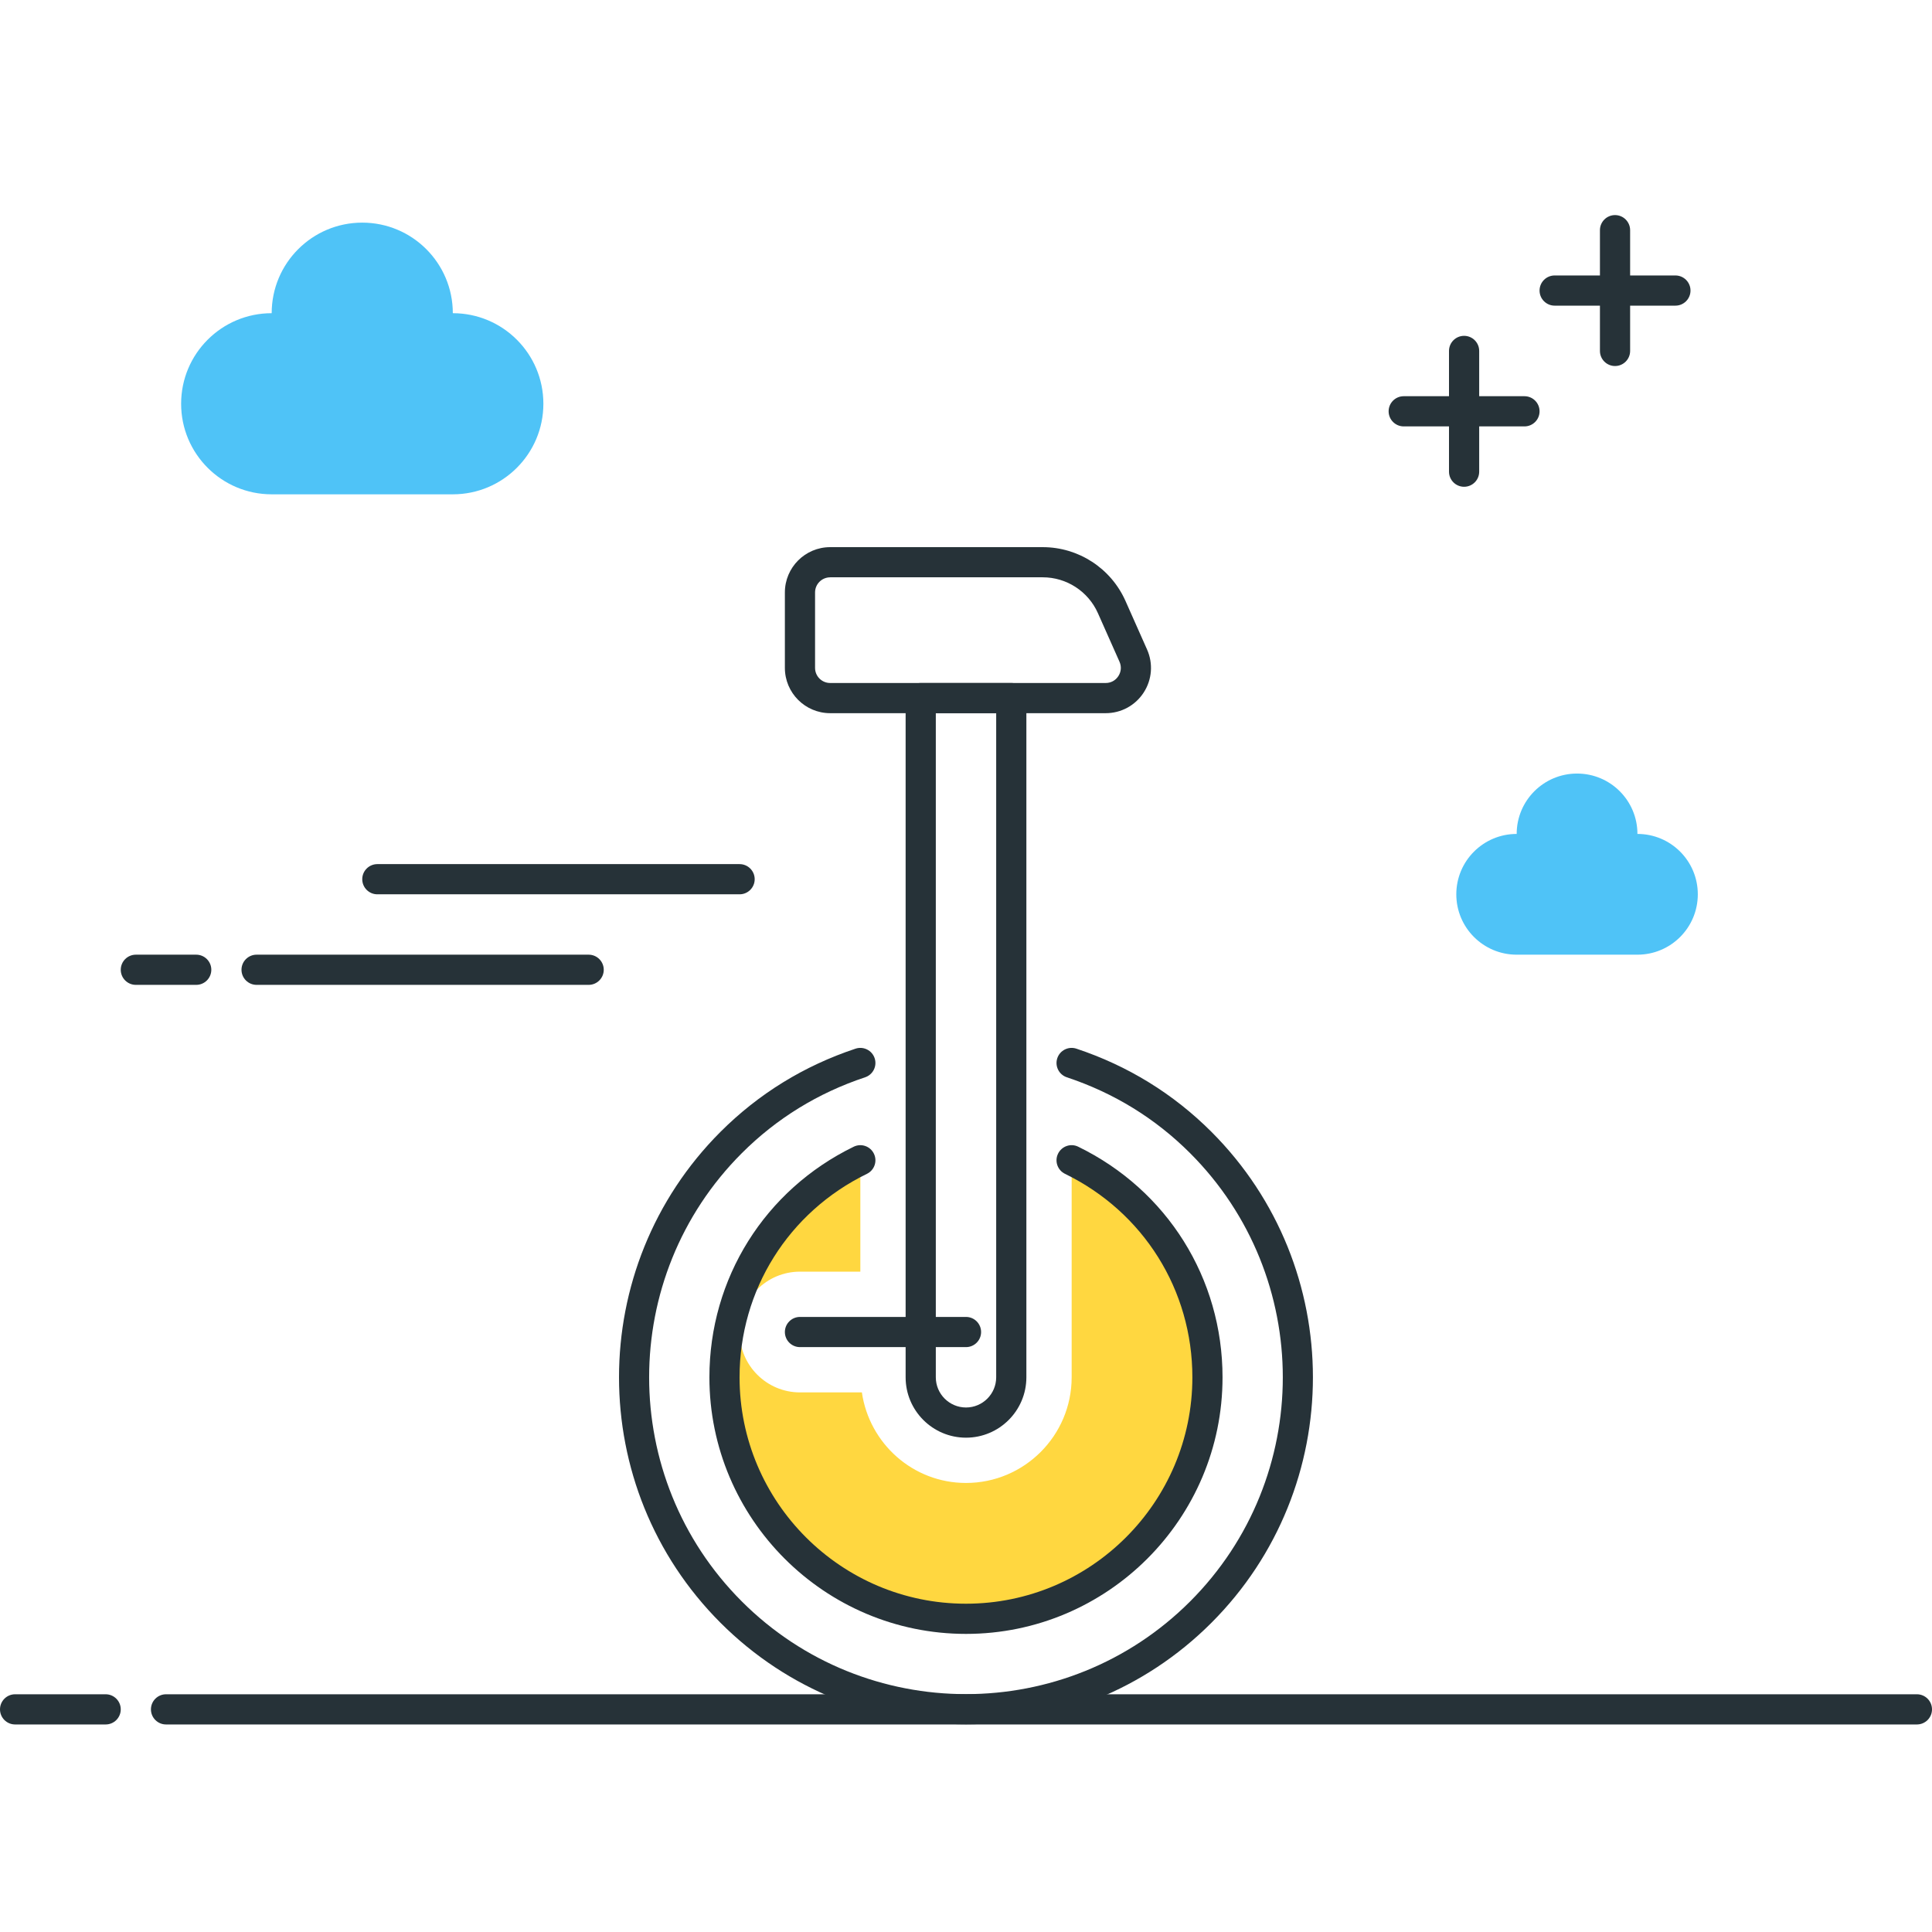 <?xml version="1.0" encoding="utf-8"?>
<!-- Generator: Adobe Illustrator 22.0.0, SVG Export Plug-In . SVG Version: 6.00 Build 0)  -->
<svg version="1.1" id="Layer_1" xmlns="http://www.w3.org/2000/svg" xmlns:xlink="http://www.w3.org/1999/xlink" x="0px" y="0px"
	 viewBox="0 0 64 64" style="enable-background:new 0 0 64 64;" xml:space="preserve">
<style type="text/css">
	.st0{fill:#263238;}
	.st1{fill:#4FC3F7;}
	.st2{fill:#FFD740;}
	.st3{fill:#FF5252;}
	.st4{fill:#4DB6AC;}
	.st5{fill:#FFFFFF;}
	.st6{fill:#40C4FF;}
	.st7{fill:#A2A2A1;}
	.st8{fill:#212A41;}
</style>
<g>
	<g>
		<path class="st0" d="M6.5,32.625h-2c-0.276,0-0.5-0.224-0.5-0.5s0.224-0.5,0.5-0.5h2c0.276,0,0.5,0.224,0.5,0.5
			S6.776,32.625,6.5,32.625z"/>
	</g>
	<g>
		<path class="st0" d="M19.5,32.625h-11c-0.276,0-0.5-0.224-0.5-0.5s0.224-0.5,0.5-0.5h11c0.276,0,0.5,0.224,0.5,0.5
			S19.776,32.625,19.5,32.625z"/>
	</g>
	<g>
		<path class="st0" d="M24.5,29.625h-12c-0.276,0-0.5-0.224-0.5-0.5s0.224-0.5,0.5-0.5h12c0.276,0,0.5,0.224,0.5,0.5
			S24.776,29.625,24.5,29.625z"/>
	</g>
	<g>
		<path class="st0" d="M3.5,57.125h-3c-0.276,0-0.5-0.224-0.5-0.5s0.224-0.5,0.5-0.5h3c0.276,0,0.5,0.224,0.5,0.5
			S3.776,57.125,3.5,57.125z"/>
	</g>
	<g>
		<path class="st0" d="M63.5,57.125h-58c-0.276,0-0.5-0.224-0.5-0.5s0.224-0.5,0.5-0.5h58c0.276,0,0.5,0.224,0.5,0.5
			S63.776,57.125,63.5,57.125z"/>
	</g>
	<g>
		<path class="st1" d="M9,10.375c0-1.657,1.343-3,3-3s3,1.343,3,3c1.657,0,3,1.343,3,3s-1.343,3-3,3H9c-1.657,0-3-1.343-3-3
			S7.343,10.375,9,10.375z"/>
	</g>
	<g>
		<path class="st0" d="M55.5,10.125h-4c-0.276,0-0.5-0.224-0.5-0.5s0.224-0.5,0.5-0.5h4c0.276,0,0.5,0.224,0.5,0.5
			S55.776,10.125,55.5,10.125z"/>
	</g>
	<g>
		<path class="st0" d="M53.5,12.125c-0.276,0-0.5-0.224-0.5-0.5v-4c0-0.276,0.224-0.5,0.5-0.5s0.5,0.224,0.5,0.5v4
			C54,11.901,53.776,12.125,53.5,12.125z"/>
	</g>
	<g>
		<path class="st0" d="M50.5,14.125h-4c-0.276,0-0.5-0.224-0.5-0.5s0.224-0.5,0.5-0.5h4c0.276,0,0.5,0.224,0.5,0.5
			S50.776,14.125,50.5,14.125z"/>
	</g>
	<g>
		<path class="st0" d="M48.5,16.125c-0.276,0-0.5-0.224-0.5-0.5v-4c0-0.276,0.224-0.5,0.5-0.5s0.5,0.224,0.5,0.5v4
			C49,15.901,48.776,16.125,48.5,16.125z"/>
	</g>
	<g>
		<path class="st1" d="M50.242,27.625c0-1.105,0.895-2,2-2s2,0.895,2,2c1.105,0,2,0.895,2,2c0,1.105-0.895,2-2,2h-4
			c-1.105,0-2-0.895-2-2C48.242,28.52,49.138,27.625,50.242,27.625z"/>
	</g>
	<g>
		<path class="st0" d="M36.628,23.625H27.5c-0.827,0-1.5-0.673-1.5-1.5v-2.5c0-0.827,0.673-1.5,1.5-1.5h7.042
			c1.184,0,2.26,0.699,2.741,1.782l0.715,1.609c0.207,0.466,0.165,1-0.113,1.427C37.608,23.37,37.138,23.625,36.628,23.625z
			 M27.5,19.125c-0.276,0-0.5,0.224-0.5,0.5v2.5c0,0.276,0.224,0.5,0.5,0.5h9.128c0.172,0,0.325-0.083,0.419-0.228
			c0.094-0.145,0.108-0.318,0.038-0.476l-0.715-1.609c-0.321-0.722-1.038-1.188-1.827-1.188H27.5z"/>
	</g>
	<g>
		<path class="st0" d="M32,47.625c-1.103,0-2-0.897-2-2v-22.5c0-0.276,0.224-0.5,0.5-0.5h3c0.276,0,0.5,0.224,0.5,0.5v22.5
			C34,46.728,33.103,47.625,32,47.625z M31,23.625v22c0,0.551,0.449,1,1,1s1-0.449,1-1v-22H31z"/>
	</g>
	<g>
		<path class="st0" d="M32,44.625h-5.5c-0.276,0-0.5-0.224-0.5-0.5s0.224-0.5,0.5-0.5H32c0.276,0,0.5,0.224,0.5,0.5
			S32.276,44.625,32,44.625z"/>
	</g>
	<g>
		<path class="st2" d="M35.5,38.436v7.189c0,1.93-1.57,3.5-3.5,3.5c-1.758,0-3.204-1.308-3.449-3H26.5c-1.104,0-2-0.896-2-2
			s0.896-2,2-2h2v-3.689c-2.664,1.298-4.5,4.027-4.5,7.189c0,4.418,3.582,8,8,8s8-3.582,8-8C40,42.463,38.164,39.733,35.5,38.436z"
			/>
	</g>
	<g>
		<path class="st0" d="M32,57.12c-2.945,0-5.89-1.121-8.132-3.363c-4.483-4.484-4.483-11.78,0-16.264
			c1.261-1.26,2.766-2.187,4.474-2.755c0.261-0.086,0.545,0.055,0.632,0.317c0.087,0.262-0.055,0.545-0.317,0.632
			c-1.56,0.518-2.933,1.364-4.083,2.513c-4.094,4.094-4.094,10.755,0,14.85c4.094,4.093,10.755,4.094,14.85,0
			c4.094-4.094,4.094-10.755,0-14.85c-1.149-1.149-2.523-1.995-4.083-2.513c-0.262-0.087-0.404-0.37-0.317-0.632
			c0.087-0.262,0.37-0.403,0.632-0.317c1.708,0.568,3.213,1.495,4.474,2.755c4.483,4.484,4.483,11.78,0,16.264
			C37.89,55.999,34.945,57.12,32,57.12z"/>
	</g>
	<g>
		<path class="st0" d="M32,54.125c-4.687,0-8.5-3.813-8.5-8.5c0-3.275,1.832-6.203,4.781-7.639c0.249-0.121,0.548-0.017,0.668,0.231
			c0.121,0.248,0.018,0.547-0.231,0.668c-2.602,1.268-4.219,3.85-4.219,6.74c0,4.136,3.364,7.5,7.5,7.5s7.5-3.364,7.5-7.5
			c0-2.89-1.617-5.472-4.219-6.74c-0.249-0.121-0.352-0.42-0.231-0.668c0.122-0.248,0.42-0.353,0.668-0.231
			c2.949,1.437,4.781,4.364,4.781,7.639C40.5,50.312,36.687,54.125,32,54.125z"/>
	</g>
</g>
</svg>
